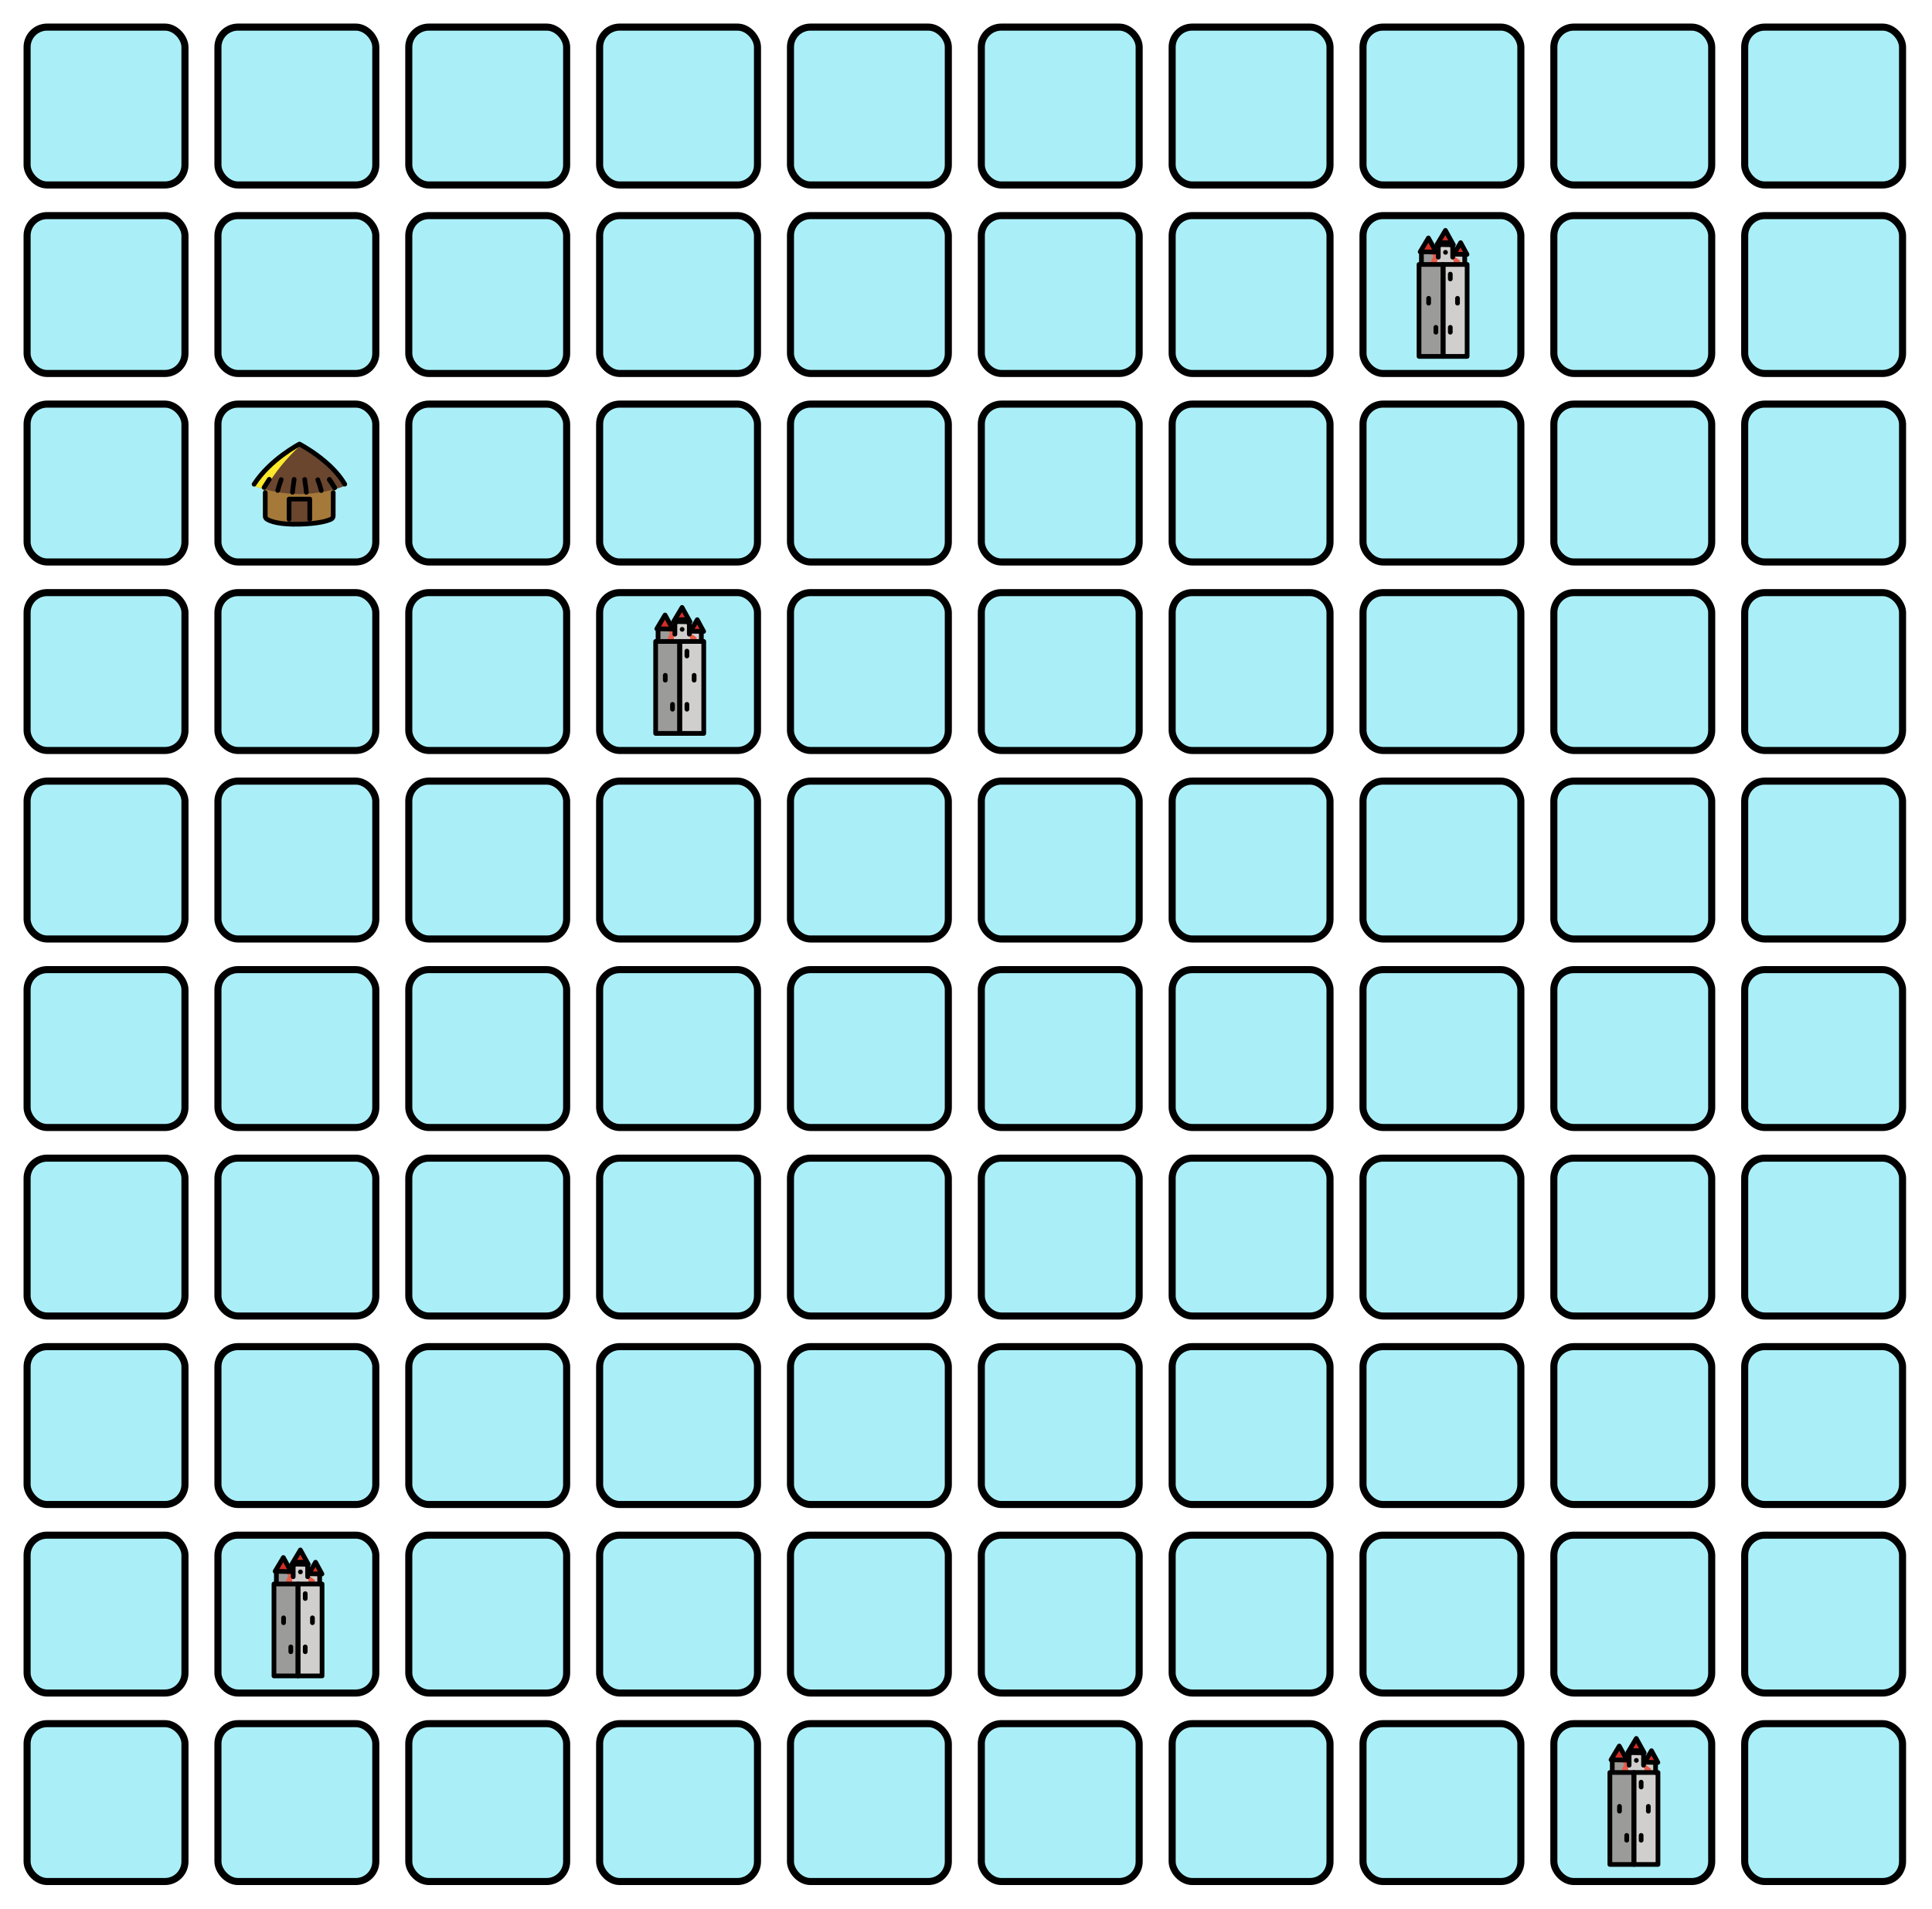 <svg width="820" height="810" viewBox="0 0 820 810" fill="none" xmlns="http://www.w3.org/2000/svg">
<g clip-path="url(#clip0_2_2)">
<rect x="11.5" y="11.5" width="67" height="67" rx="8.5" fill="#79E6F4" fill-opacity="0.63" stroke="black" stroke-width="3"/>
<rect x="92.5" y="11.5" width="67" height="67" rx="8.5" fill="#79E6F4" fill-opacity="0.63" stroke="black" stroke-width="3"/>
<rect x="173.5" y="11.5" width="67" height="67" rx="8.5" fill="#79E6F4" fill-opacity="0.63" stroke="black" stroke-width="3"/>
<rect x="254.5" y="11.5" width="67" height="67" rx="8.5" fill="#79E6F4" fill-opacity="0.63" stroke="black" stroke-width="3"/>
<rect x="335.5" y="11.5" width="67" height="67" rx="8.5" fill="#79E6F4" fill-opacity="0.63" stroke="black" stroke-width="3"/>
<rect x="416.5" y="11.5" width="67" height="67" rx="8.5" fill="#79E6F4" fill-opacity="0.63" stroke="black" stroke-width="3"/>
<rect x="497.5" y="11.5" width="67" height="67" rx="8.5" fill="#79E6F4" fill-opacity="0.63" stroke="black" stroke-width="3"/>
<rect x="578.5" y="11.5" width="67" height="67" rx="8.5" fill="#79E6F4" fill-opacity="0.63" stroke="black" stroke-width="3"/>
<rect x="659.5" y="11.5" width="67" height="67" rx="8.5" fill="#79E6F4" fill-opacity="0.63" stroke="black" stroke-width="3"/>
<rect x="740.5" y="11.5" width="67" height="67" rx="8.5" fill="#79E6F4" fill-opacity="0.63" stroke="black" stroke-width="3"/>
<rect x="497.5" y="91.5" width="67" height="67" rx="8.5" fill="#79E6F4" fill-opacity="0.63" stroke="black" stroke-width="3"/>
<rect x="578.5" y="91.5" width="67" height="67" rx="8.5" fill="#79E6F4" fill-opacity="0.63" stroke="black" stroke-width="3"/>
<rect x="659.5" y="91.5" width="67" height="67" rx="8.5" fill="#79E6F4" fill-opacity="0.63" stroke="black" stroke-width="3"/>
<rect x="740.5" y="91.5" width="67" height="67" rx="8.5" fill="#79E6F4" fill-opacity="0.63" stroke="black" stroke-width="3"/>
<rect x="11.5" y="91.5" width="67" height="67" rx="8.5" fill="#79E6F4" fill-opacity="0.63" stroke="black" stroke-width="3"/>
<rect x="92.5" y="91.5" width="67" height="67" rx="8.5" fill="#79E6F4" fill-opacity="0.63" stroke="black" stroke-width="3"/>
<rect x="173.5" y="91.5" width="67" height="67" rx="8.5" fill="#79E6F4" fill-opacity="0.63" stroke="black" stroke-width="3"/>
<rect x="254.5" y="91.5" width="67" height="67" rx="8.5" fill="#79E6F4" fill-opacity="0.63" stroke="black" stroke-width="3"/>
<rect x="335.5" y="91.5" width="67" height="67" rx="8.5" fill="#79E6F4" fill-opacity="0.63" stroke="black" stroke-width="3"/>
<rect x="416.5" y="91.5" width="67" height="67" rx="8.5" fill="#79E6F4" fill-opacity="0.63" stroke="black" stroke-width="3"/>
<rect x="11.5" y="171.5" width="67" height="67" rx="8.5" fill="#79E6F4" fill-opacity="0.63" stroke="black" stroke-width="3"/>
<rect x="92.5" y="171.5" width="67" height="67" rx="8.5" fill="#79E6F4" fill-opacity="0.63" stroke="black" stroke-width="3"/>
<rect x="173.5" y="171.5" width="67" height="67" rx="8.5" fill="#79E6F4" fill-opacity="0.63" stroke="black" stroke-width="3"/>
<rect x="254.5" y="171.5" width="67" height="67" rx="8.5" fill="#79E6F4" fill-opacity="0.63" stroke="black" stroke-width="3"/>
<rect x="335.5" y="171.5" width="67" height="67" rx="8.5" fill="#79E6F4" fill-opacity="0.63" stroke="black" stroke-width="3"/>
<rect x="416.5" y="171.5" width="67" height="67" rx="8.5" fill="#79E6F4" fill-opacity="0.63" stroke="black" stroke-width="3"/>
<rect x="497.5" y="171.5" width="67" height="67" rx="8.5" fill="#79E6F4" fill-opacity="0.63" stroke="black" stroke-width="3"/>
<rect x="578.5" y="171.5" width="67" height="67" rx="8.5" fill="#79E6F4" fill-opacity="0.63" stroke="black" stroke-width="3"/>
<rect x="659.5" y="171.5" width="67" height="67" rx="8.5" fill="#79E6F4" fill-opacity="0.63" stroke="black" stroke-width="3"/>
<rect x="740.5" y="171.5" width="67" height="67" rx="8.5" fill="#79E6F4" fill-opacity="0.63" stroke="black" stroke-width="3"/>
<rect x="497.5" y="251.5" width="67" height="67" rx="8.5" fill="#79E6F4" fill-opacity="0.63" stroke="black" stroke-width="3"/>
<rect x="578.5" y="251.5" width="67" height="67" rx="8.5" fill="#79E6F4" fill-opacity="0.63" stroke="black" stroke-width="3"/>
<rect x="659.5" y="251.5" width="67" height="67" rx="8.5" fill="#79E6F4" fill-opacity="0.63" stroke="black" stroke-width="3"/>
<rect x="740.5" y="251.5" width="67" height="67" rx="8.5" fill="#79E6F4" fill-opacity="0.63" stroke="black" stroke-width="3"/>
<rect x="11.5" y="251.5" width="67" height="67" rx="8.5" fill="#79E6F4" fill-opacity="0.63" stroke="black" stroke-width="3"/>
<rect x="92.5" y="251.5" width="67" height="67" rx="8.5" fill="#79E6F4" fill-opacity="0.63" stroke="black" stroke-width="3"/>
<rect x="173.5" y="251.5" width="67" height="67" rx="8.5" fill="#79E6F4" fill-opacity="0.63" stroke="black" stroke-width="3"/>
<rect x="254.5" y="251.5" width="67" height="67" rx="8.5" fill="#79E6F4" fill-opacity="0.63" stroke="black" stroke-width="3"/>
<rect x="335.5" y="251.5" width="67" height="67" rx="8.5" fill="#79E6F4" fill-opacity="0.63" stroke="black" stroke-width="3"/>
<rect x="416.5" y="251.5" width="67" height="67" rx="8.5" fill="#79E6F4" fill-opacity="0.63" stroke="black" stroke-width="3"/>
<rect x="11.5" y="331.5" width="67" height="67" rx="8.5" fill="#79E6F4" fill-opacity="0.63" stroke="black" stroke-width="3"/>
<rect x="92.5" y="331.5" width="67" height="67" rx="8.5" fill="#79E6F4" fill-opacity="0.63" stroke="black" stroke-width="3"/>
<rect x="173.5" y="331.5" width="67" height="67" rx="8.5" fill="#79E6F4" fill-opacity="0.63" stroke="black" stroke-width="3"/>
<rect x="254.5" y="331.5" width="67" height="67" rx="8.5" fill="#79E6F4" fill-opacity="0.63" stroke="black" stroke-width="3"/>
<rect x="335.5" y="331.5" width="67" height="67" rx="8.5" fill="#79E6F4" fill-opacity="0.63" stroke="black" stroke-width="3"/>
<rect x="416.5" y="331.5" width="67" height="67" rx="8.5" fill="#79E6F4" fill-opacity="0.63" stroke="black" stroke-width="3"/>
<rect x="497.5" y="331.5" width="67" height="67" rx="8.5" fill="#79E6F4" fill-opacity="0.63" stroke="black" stroke-width="3"/>
<rect x="578.5" y="331.5" width="67" height="67" rx="8.5" fill="#79E6F4" fill-opacity="0.63" stroke="black" stroke-width="3"/>
<rect x="659.5" y="331.5" width="67" height="67" rx="8.5" fill="#79E6F4" fill-opacity="0.63" stroke="black" stroke-width="3"/>
<rect x="740.5" y="331.5" width="67" height="67" rx="8.5" fill="#79E6F4" fill-opacity="0.63" stroke="black" stroke-width="3"/>
<rect x="497.5" y="411.5" width="67" height="67" rx="8.5" fill="#79E6F4" fill-opacity="0.63" stroke="black" stroke-width="3"/>
<rect x="578.5" y="411.5" width="67" height="67" rx="8.5" fill="#79E6F4" fill-opacity="0.63" stroke="black" stroke-width="3"/>
<rect x="659.5" y="411.5" width="67" height="67" rx="8.5" fill="#79E6F4" fill-opacity="0.63" stroke="black" stroke-width="3"/>
<rect x="740.5" y="411.5" width="67" height="67" rx="8.5" fill="#79E6F4" fill-opacity="0.63" stroke="black" stroke-width="3"/>
<rect x="11.5" y="411.5" width="67" height="67" rx="8.5" fill="#79E6F4" fill-opacity="0.63" stroke="black" stroke-width="3"/>
<rect x="92.5" y="411.5" width="67" height="67" rx="8.5" fill="#79E6F4" fill-opacity="0.63" stroke="black" stroke-width="3"/>
<rect x="173.5" y="411.5" width="67" height="67" rx="8.5" fill="#79E6F4" fill-opacity="0.63" stroke="black" stroke-width="3"/>
<rect x="254.5" y="411.5" width="67" height="67" rx="8.5" fill="#79E6F4" fill-opacity="0.63" stroke="black" stroke-width="3"/>
<rect x="335.5" y="411.5" width="67" height="67" rx="8.5" fill="#79E6F4" fill-opacity="0.63" stroke="black" stroke-width="3"/>
<rect x="416.5" y="411.5" width="67" height="67" rx="8.5" fill="#79E6F4" fill-opacity="0.63" stroke="black" stroke-width="3"/>
<rect x="11.5" y="491.5" width="67" height="67" rx="8.5" fill="#79E6F4" fill-opacity="0.63" stroke="black" stroke-width="3"/>
<rect x="92.5" y="491.5" width="67" height="67" rx="8.5" fill="#79E6F4" fill-opacity="0.63" stroke="black" stroke-width="3"/>
<rect x="173.5" y="491.5" width="67" height="67" rx="8.5" fill="#79E6F4" fill-opacity="0.63" stroke="black" stroke-width="3"/>
<rect x="254.5" y="491.5" width="67" height="67" rx="8.5" fill="#79E6F4" fill-opacity="0.63" stroke="black" stroke-width="3"/>
<rect x="335.5" y="491.5" width="67" height="67" rx="8.5" fill="#79E6F4" fill-opacity="0.63" stroke="black" stroke-width="3"/>
<rect x="416.5" y="491.5" width="67" height="67" rx="8.5" fill="#79E6F4" fill-opacity="0.63" stroke="black" stroke-width="3"/>
<rect x="497.5" y="491.5" width="67" height="67" rx="8.5" fill="#79E6F4" fill-opacity="0.63" stroke="black" stroke-width="3"/>
<rect x="578.5" y="491.5" width="67" height="67" rx="8.5" fill="#79E6F4" fill-opacity="0.63" stroke="black" stroke-width="3"/>
<rect x="659.5" y="491.5" width="67" height="67" rx="8.5" fill="#79E6F4" fill-opacity="0.63" stroke="black" stroke-width="3"/>
<rect x="740.5" y="491.5" width="67" height="67" rx="8.5" fill="#79E6F4" fill-opacity="0.63" stroke="black" stroke-width="3"/>
<rect x="497.5" y="571.5" width="67" height="67" rx="8.5" fill="#79E6F4" fill-opacity="0.63" stroke="black" stroke-width="3"/>
<rect x="578.5" y="571.5" width="67" height="67" rx="8.5" fill="#79E6F4" fill-opacity="0.63" stroke="black" stroke-width="3"/>
<rect x="659.5" y="571.5" width="67" height="67" rx="8.5" fill="#79E6F4" fill-opacity="0.63" stroke="black" stroke-width="3"/>
<rect x="740.5" y="571.5" width="67" height="67" rx="8.5" fill="#79E6F4" fill-opacity="0.63" stroke="black" stroke-width="3"/>
<rect x="11.5" y="571.5" width="67" height="67" rx="8.5" fill="#79E6F4" fill-opacity="0.63" stroke="black" stroke-width="3"/>
<rect x="92.5" y="571.5" width="67" height="67" rx="8.5" fill="#79E6F4" fill-opacity="0.63" stroke="black" stroke-width="3"/>
<rect x="173.5" y="571.5" width="67" height="67" rx="8.5" fill="#79E6F4" fill-opacity="0.63" stroke="black" stroke-width="3"/>
<rect x="254.5" y="571.5" width="67" height="67" rx="8.5" fill="#79E6F4" fill-opacity="0.63" stroke="black" stroke-width="3"/>
<rect x="335.5" y="571.5" width="67" height="67" rx="8.5" fill="#79E6F4" fill-opacity="0.63" stroke="black" stroke-width="3"/>
<rect x="416.5" y="571.5" width="67" height="67" rx="8.5" fill="#79E6F4" fill-opacity="0.63" stroke="black" stroke-width="3"/>
<rect x="11.5" y="651.5" width="67" height="67" rx="8.5" fill="#79E6F4" fill-opacity="0.63" stroke="black" stroke-width="3"/>
<rect x="92.5" y="651.5" width="67" height="67" rx="8.5" fill="#79E6F4" fill-opacity="0.63" stroke="black" stroke-width="3"/>
<rect x="173.5" y="651.5" width="67" height="67" rx="8.5" fill="#79E6F4" fill-opacity="0.63" stroke="black" stroke-width="3"/>
<rect x="254.5" y="651.5" width="67" height="67" rx="8.5" fill="#79E6F4" fill-opacity="0.63" stroke="black" stroke-width="3"/>
<rect x="335.5" y="651.5" width="67" height="67" rx="8.5" fill="#79E6F4" fill-opacity="0.63" stroke="black" stroke-width="3"/>
<rect x="416.5" y="651.5" width="67" height="67" rx="8.5" fill="#79E6F4" fill-opacity="0.63" stroke="black" stroke-width="3"/>
<rect x="497.5" y="651.5" width="67" height="67" rx="8.5" fill="#79E6F4" fill-opacity="0.63" stroke="black" stroke-width="3"/>
<rect x="578.5" y="651.5" width="67" height="67" rx="8.5" fill="#79E6F4" fill-opacity="0.63" stroke="black" stroke-width="3"/>
<rect x="659.5" y="651.5" width="67" height="67" rx="8.5" fill="#79E6F4" fill-opacity="0.63" stroke="black" stroke-width="3"/>
<rect x="740.5" y="651.5" width="67" height="67" rx="8.5" fill="#79E6F4" fill-opacity="0.63" stroke="black" stroke-width="3"/>
<rect x="497.5" y="731.5" width="67" height="67" rx="8.5" fill="#79E6F4" fill-opacity="0.63" stroke="black" stroke-width="3"/>
<rect x="578.5" y="731.5" width="67" height="67" rx="8.5" fill="#79E6F4" fill-opacity="0.63" stroke="black" stroke-width="3"/>
<rect x="659.5" y="731.5" width="67" height="67" rx="8.5" fill="#79E6F4" fill-opacity="0.63" stroke="black" stroke-width="3"/>
<rect x="740.5" y="731.5" width="67" height="67" rx="8.5" fill="#79E6F4" fill-opacity="0.63" stroke="black" stroke-width="3"/>
<rect x="11.5" y="731.5" width="67" height="67" rx="8.5" fill="#79E6F4" fill-opacity="0.63" stroke="black" stroke-width="3"/>
<rect x="92.5" y="731.5" width="67" height="67" rx="8.5" fill="#79E6F4" fill-opacity="0.63" stroke="black" stroke-width="3"/>
<rect x="173.5" y="731.5" width="67" height="67" rx="8.5" fill="#79E6F4" fill-opacity="0.63" stroke="black" stroke-width="3"/>
<rect x="254.5" y="731.5" width="67" height="67" rx="8.5" fill="#79E6F4" fill-opacity="0.63" stroke="black" stroke-width="3"/>
<rect x="335.5" y="731.5" width="67" height="67" rx="8.5" fill="#79E6F4" fill-opacity="0.63" stroke="black" stroke-width="3"/>
<rect x="416.5" y="731.5" width="67" height="67" rx="8.5" fill="#79E6F4" fill-opacity="0.63" stroke="black" stroke-width="3"/>
<path d="M142.147 218.722C142.189 219.174 142.086 219.627 141.852 220.023C141.618 220.419 141.264 220.74 140.834 220.944C138.953 221.84 135.03 222.948 127.026 223.146C126.459 223.16 125.913 223.166 125.387 223.166C117.834 223.166 114.37 221.796 112.944 220.941C112.573 220.719 112.275 220.405 112.082 220.034C111.889 219.662 111.81 219.247 111.852 218.836V207.341H142.157L142.147 218.722Z" fill="#A57939"/>
<path d="M128.052 209.717C121.046 209.704 114.101 208.493 107.553 206.146C107.455 206.106 107.368 206.047 107.296 205.973C107.224 205.898 107.17 205.81 107.138 205.715C107.105 205.619 107.095 205.518 107.107 205.418C107.12 205.319 107.155 205.223 107.21 205.137C114.015 194.542 126.225 188.112 126.742 187.843C126.851 187.786 126.975 187.756 127.1 187.756C127.226 187.755 127.349 187.785 127.46 187.842C128.014 188.128 141.11 194.97 146.979 205.136C147.027 205.221 147.057 205.314 147.066 205.41C147.075 205.506 147.063 205.603 147.031 205.694C147 205.786 146.948 205.871 146.879 205.943C146.811 206.015 146.726 206.072 146.632 206.111C140.316 208.611 134.01 209.387 128.052 209.717Z" fill="#6A462F"/>
<path d="M125.471 223.172C123.785 223.172 122.733 223.108 122.651 223.103C122.468 223.092 122.297 223.015 122.171 222.889C122.046 222.763 121.977 222.597 121.977 222.424V211.808C121.977 211.719 121.995 211.63 122.032 211.548C122.068 211.465 122.121 211.39 122.188 211.327C122.255 211.264 122.335 211.214 122.422 211.179C122.51 211.145 122.604 211.128 122.699 211.128H131.473C131.664 211.128 131.848 211.199 131.983 211.327C132.119 211.455 132.195 211.628 132.195 211.808V222.232C132.195 222.402 132.128 222.566 132.006 222.691C131.885 222.816 131.718 222.895 131.539 222.91C129.149 223.117 127.037 223.172 125.471 223.172Z" fill="#6A462F"/>
<path d="M127.718 188.789C127.782 188.676 127.815 188.55 127.816 188.423C127.812 188.382 127.804 188.342 127.791 188.302C127.781 188.256 127.766 188.21 127.746 188.167C127.74 188.155 127.74 188.141 127.733 188.129C127.714 188.103 127.692 188.079 127.668 188.057C127.652 188.029 127.633 188.002 127.612 187.977C127.601 187.967 127.587 187.964 127.576 187.954C127.538 187.925 127.497 187.899 127.453 187.877C127.334 187.817 127.2 187.785 127.064 187.784C127.02 187.788 126.977 187.796 126.936 187.808C126.887 187.817 126.84 187.831 126.794 187.849C126.781 187.855 126.765 187.855 126.752 187.862C126.236 188.13 114.032 194.558 107.23 205.148C107.176 205.231 107.142 205.324 107.13 205.42C107.118 205.516 107.128 205.614 107.159 205.707C107.191 205.799 107.243 205.884 107.312 205.956C107.381 206.028 107.465 206.086 107.56 206.124C108.975 206.705 110.437 207.177 111.932 207.536C111.979 207.545 112.027 207.549 112.075 207.549L112.081 207.55H112.082L112.086 207.549C112.159 207.548 112.23 207.536 112.298 207.515C112.32 207.508 112.341 207.5 112.362 207.49C112.409 207.472 112.454 207.448 112.496 207.42C112.516 207.408 112.535 207.394 112.554 207.379C112.594 207.345 112.63 207.307 112.662 207.265C112.674 207.249 112.689 207.236 112.699 207.219L112.707 207.209C116.69 200.459 121.713 194.302 127.612 188.939C127.623 188.929 127.626 188.916 127.636 188.905C127.667 188.869 127.695 188.83 127.718 188.789V188.789Z" fill="#FCEA2B"/>
<path d="M139.813 203.518C140.552 204.618 141.291 205.773 142.02 206.979" stroke="black" stroke-width="2" stroke-linecap="round" stroke-linejoin="round"/>
<path d="M141.434 209.06L141.425 218.756C141.462 219.076 141.394 219.399 141.231 219.682C141.067 219.965 140.815 220.193 140.509 220.337C138.929 221.089 135.183 222.264 127.007 222.465C118.516 222.674 114.803 221.25 113.332 220.367C113.07 220.21 112.86 219.986 112.726 219.721C112.592 219.457 112.54 219.162 112.575 218.871V209.06" stroke="black" stroke-width="2" stroke-linecap="round" stroke-linejoin="round"/>
<path d="M122.698 220.347V211.808H131.473V220.347" stroke="black" stroke-width="2" stroke-linecap="round" stroke-linejoin="round"/>
<path d="M146.324 205.472C140.493 195.37 127.102 188.458 127.102 188.458C127.102 188.458 114.628 194.944 107.847 205.5" stroke="black" stroke-width="2" stroke-linecap="round" stroke-linejoin="round"/>
<path d="M119.347 203.548C118.766 205.05 118.278 206.583 117.887 208.138" stroke="black" stroke-width="2" stroke-linecap="round" stroke-linejoin="round"/>
<path d="M124.144 208.911C124.144 208.911 124.348 206.609 124.844 203.449" stroke="black" stroke-width="2" stroke-linecap="round" stroke-linejoin="round"/>
<path d="M134.885 203.592C135.467 205.094 135.954 206.627 136.346 208.182" stroke="black" stroke-width="2" stroke-linecap="round" stroke-linejoin="round"/>
<path d="M130.028 208.936C130.028 208.936 129.823 206.634 129.327 203.474" stroke="black" stroke-width="2" stroke-linecap="round" stroke-linejoin="round"/>
<path d="M114.289 203.408C113.55 204.509 112.814 205.663 112.082 206.87" stroke="black" stroke-width="2" stroke-linecap="round" stroke-linejoin="round"/>
<path d="M139.813 203.518C140.552 204.618 141.291 205.773 142.02 206.979" stroke="black" stroke-width="2" stroke-linecap="round" stroke-linejoin="round"/>
<path d="M289.085 260.929L293.379 266.576L297.674 272.225H289.085H280.496L284.791 266.576L289.085 260.929Z" fill="#EA5A47"/>
<path d="M298.645 267.971L295.854 267.923L293.062 267.875L294.499 265.432L295.936 262.988L297.291 265.479L298.645 267.971Z" fill="#D22F27"/>
<path d="M292.474 268.243L295.651 270.557L295.729 272.198L297.769 272.1L297.573 267.996" fill="#D0CFCE"/>
<path d="M291.079 262.982H287.838L287.028 264.694V273.252H287.838H291.079H291.889V264.694L291.079 262.982Z" fill="#D0CFCE" stroke="#D0CFCE" stroke-width="2" stroke-miterlimit="10"/>
<path d="M292.859 263.886L289.388 263.827L285.917 263.768L287.703 260.773L289.489 257.778L291.174 260.832L292.859 263.886Z" fill="#D22F27"/>
<path d="M288.486 272.225H278.278V311.25H288.486V272.225Z" fill="#9B9B9A"/>
<path d="M298.694 272.225H288.486V311.25H298.694V272.225Z" fill="#D0CFCE"/>
<path d="M283.382 267.5H280.319L279.299 268.667V273.333H280.319H283.382V271L284.403 268.667L283.382 267.5Z" fill="#9B9B9A"/>
<path d="M285.554 266.964L282.162 266.906L278.771 266.849L280.516 263.922L282.262 260.997L283.908 263.981L285.554 266.964Z" fill="#D22F27"/>
<path d="M298.645 267.971L295.854 267.923L293.062 267.875L294.499 265.432L295.936 262.988L297.291 265.479L298.645 267.971Z" stroke="black" stroke-width="2" stroke-linecap="round" stroke-linejoin="round"/>
<path d="M292.569 269.144V264.78L291.549 262.982H287.465L286.444 264.78V269.144" stroke="black" stroke-width="2" stroke-linecap="round" stroke-linejoin="round"/>
<path d="M292.859 263.886L289.388 263.827L285.917 263.768L287.703 260.773L289.489 257.778L291.174 260.832L292.859 263.886Z" stroke="black" stroke-width="2" stroke-linecap="round" stroke-linejoin="round"/>
<path d="M288.486 272.225H278.278V311.25H288.486V272.225Z" stroke="black" stroke-width="2" stroke-linecap="round" stroke-linejoin="round"/>
<path d="M298.694 272.225H288.486V311.25H298.694V272.225Z" stroke="black" stroke-width="2" stroke-linecap="round" stroke-linejoin="round"/>
<path d="M291.549 276.333V278.387" stroke="black" stroke-width="2" stroke-linecap="round" stroke-linejoin="round"/>
<path d="M294.611 286.603V288.657" stroke="black" stroke-width="2" stroke-linecap="round" stroke-linejoin="round"/>
<path d="M291.549 298.926V300.98" stroke="black" stroke-width="2" stroke-linecap="round" stroke-linejoin="round"/>
<path d="M279.299 267.09V271.198" stroke="black" stroke-width="2" stroke-linecap="round" stroke-linejoin="round"/>
<path d="M285.554 266.964L282.162 266.906L278.771 266.849L280.516 263.922L282.262 260.997L283.908 263.981L285.554 266.964Z" stroke="black" stroke-width="2" stroke-linejoin="round"/>
<path d="M297.674 272.225V268.117" stroke="black" stroke-width="2" stroke-linecap="round" stroke-linejoin="round"/>
<path d="M282.361 286.603V288.657" stroke="black" stroke-width="2" stroke-linecap="round" stroke-linejoin="round"/>
<path d="M285.424 298.926V300.98" stroke="black" stroke-width="2" stroke-linecap="round" stroke-linejoin="round"/>
<path d="M289.507 267.09H289.518" stroke="black" stroke-width="2" stroke-linecap="round" stroke-linejoin="round"/>
<path d="M613.085 100.929L617.379 106.576L621.674 112.225H613.085H604.496L608.791 106.576L613.085 100.929Z" fill="#EA5A47"/>
<path d="M622.645 107.971L619.854 107.923L617.062 107.875L618.499 105.432L619.936 102.988L621.291 105.479L622.645 107.971Z" fill="#D22F27"/>
<path d="M616.474 108.243L619.651 110.557L619.729 112.198L621.769 112.1L621.572 107.996" fill="#D0CFCE"/>
<path d="M615.079 102.982H611.838L611.028 104.694V113.252H611.838H615.079H615.889V104.694L615.079 102.982Z" fill="#D0CFCE" stroke="#D0CFCE" stroke-width="2" stroke-miterlimit="10"/>
<path d="M616.859 103.886L613.388 103.827L609.917 103.768L611.703 100.773L613.489 97.778L615.174 100.832L616.859 103.886Z" fill="#D22F27"/>
<path d="M612.486 112.225H602.278V151.25H612.486V112.225Z" fill="#9B9B9A"/>
<path d="M622.694 112.225H612.486V151.25H622.694V112.225Z" fill="#D0CFCE"/>
<path d="M607.382 107.5H604.319L603.299 108.667V113.333H604.319H607.382V111L608.403 108.667L607.382 107.5Z" fill="#9B9B9A"/>
<path d="M609.554 106.964L606.162 106.906L602.771 106.849L604.516 103.922L606.262 100.997L607.908 103.981L609.554 106.964Z" fill="#D22F27"/>
<path d="M622.645 107.971L619.854 107.923L617.062 107.875L618.499 105.432L619.936 102.988L621.291 105.479L622.645 107.971Z" stroke="black" stroke-width="2" stroke-linecap="round" stroke-linejoin="round"/>
<path d="M616.569 109.144V104.78L615.549 102.982H611.465L610.444 104.78V109.144" stroke="black" stroke-width="2" stroke-linecap="round" stroke-linejoin="round"/>
<path d="M616.859 103.886L613.388 103.827L609.917 103.768L611.703 100.773L613.489 97.778L615.174 100.832L616.859 103.886Z" stroke="black" stroke-width="2" stroke-linecap="round" stroke-linejoin="round"/>
<path d="M612.486 112.225H602.278V151.25H612.486V112.225Z" stroke="black" stroke-width="2" stroke-linecap="round" stroke-linejoin="round"/>
<path d="M622.694 112.225H612.486V151.25H622.694V112.225Z" stroke="black" stroke-width="2" stroke-linecap="round" stroke-linejoin="round"/>
<path d="M615.549 116.333V118.387" stroke="black" stroke-width="2" stroke-linecap="round" stroke-linejoin="round"/>
<path d="M618.611 126.603V128.657" stroke="black" stroke-width="2" stroke-linecap="round" stroke-linejoin="round"/>
<path d="M615.549 138.926V140.98" stroke="black" stroke-width="2" stroke-linecap="round" stroke-linejoin="round"/>
<path d="M603.299 107.09V111.198" stroke="black" stroke-width="2" stroke-linecap="round" stroke-linejoin="round"/>
<path d="M609.554 106.964L606.162 106.906L602.771 106.849L604.516 103.922L606.262 100.997L607.908 103.981L609.554 106.964Z" stroke="black" stroke-width="2" stroke-linejoin="round"/>
<path d="M621.674 112.225V108.117" stroke="black" stroke-width="2" stroke-linecap="round" stroke-linejoin="round"/>
<path d="M606.361 126.603V128.657" stroke="black" stroke-width="2" stroke-linecap="round" stroke-linejoin="round"/>
<path d="M609.424 138.926V140.98" stroke="black" stroke-width="2" stroke-linecap="round" stroke-linejoin="round"/>
<path d="M613.507 107.09H613.518" stroke="black" stroke-width="2" stroke-linecap="round" stroke-linejoin="round"/>
<path d="M127.085 660.929L131.379 666.576L135.674 672.225H127.085H118.496L122.791 666.576L127.085 660.929Z" fill="#EA5A47"/>
<path d="M136.645 667.971L133.854 667.923L131.062 667.875L132.499 665.432L133.936 662.988L135.291 665.479L136.645 667.971Z" fill="#D22F27"/>
<path d="M130.474 668.243L133.651 670.557L133.729 672.198L135.769 672.1L135.573 667.996" fill="#D0CFCE"/>
<path d="M129.079 662.982H125.838L125.028 664.694V673.252H125.838H129.079H129.889V664.694L129.079 662.982Z" fill="#D0CFCE" stroke="#D0CFCE" stroke-width="2" stroke-miterlimit="10"/>
<path d="M130.859 663.886L127.388 663.827L123.917 663.768L125.703 660.773L127.489 657.778L129.174 660.832L130.859 663.886Z" fill="#D22F27"/>
<path d="M126.486 672.225H116.278V711.25H126.486V672.225Z" fill="#9B9B9A"/>
<path d="M136.694 672.225H126.486V711.25H136.694V672.225Z" fill="#D0CFCE"/>
<path d="M121.382 667.5H118.319L117.299 668.667V673.333H118.319H121.382V671L122.403 668.667L121.382 667.5Z" fill="#9B9B9A"/>
<path d="M123.554 666.964L120.162 666.906L116.771 666.849L118.516 663.922L120.262 660.997L121.908 663.981L123.554 666.964Z" fill="#D22F27"/>
<path d="M136.645 667.971L133.854 667.923L131.062 667.875L132.499 665.432L133.936 662.988L135.291 665.479L136.645 667.971Z" stroke="black" stroke-width="2" stroke-linecap="round" stroke-linejoin="round"/>
<path d="M130.569 669.144V664.78L129.549 662.982H125.465L124.444 664.78V669.144" stroke="black" stroke-width="2" stroke-linecap="round" stroke-linejoin="round"/>
<path d="M130.859 663.886L127.388 663.827L123.917 663.768L125.703 660.773L127.489 657.778L129.174 660.832L130.859 663.886Z" stroke="black" stroke-width="2" stroke-linecap="round" stroke-linejoin="round"/>
<path d="M126.486 672.225H116.278V711.25H126.486V672.225Z" stroke="black" stroke-width="2" stroke-linecap="round" stroke-linejoin="round"/>
<path d="M136.694 672.225H126.486V711.25H136.694V672.225Z" stroke="black" stroke-width="2" stroke-linecap="round" stroke-linejoin="round"/>
<path d="M129.549 676.333V678.387" stroke="black" stroke-width="2" stroke-linecap="round" stroke-linejoin="round"/>
<path d="M132.611 686.603V688.657" stroke="black" stroke-width="2" stroke-linecap="round" stroke-linejoin="round"/>
<path d="M129.549 698.926V700.98" stroke="black" stroke-width="2" stroke-linecap="round" stroke-linejoin="round"/>
<path d="M117.299 667.09V671.198" stroke="black" stroke-width="2" stroke-linecap="round" stroke-linejoin="round"/>
<path d="M123.554 666.964L120.162 666.906L116.771 666.849L118.516 663.922L120.262 660.997L121.908 663.981L123.554 666.964Z" stroke="black" stroke-width="2" stroke-linejoin="round"/>
<path d="M135.674 672.225V668.117" stroke="black" stroke-width="2" stroke-linecap="round" stroke-linejoin="round"/>
<path d="M120.361 686.603V688.657" stroke="black" stroke-width="2" stroke-linecap="round" stroke-linejoin="round"/>
<path d="M123.424 698.926V700.98" stroke="black" stroke-width="2" stroke-linecap="round" stroke-linejoin="round"/>
<path d="M127.507 667.09H127.518" stroke="black" stroke-width="2" stroke-linecap="round" stroke-linejoin="round"/>
<path d="M694.085 740.929L698.379 746.576L702.674 752.225H694.085H685.496L689.791 746.576L694.085 740.929Z" fill="#EA5A47"/>
<path d="M703.645 747.971L700.854 747.923L698.062 747.875L699.499 745.432L700.936 742.988L702.291 745.479L703.645 747.971Z" fill="#D22F27"/>
<path d="M697.474 748.243L700.651 750.557L700.729 752.198L702.769 752.1L702.572 747.996" fill="#D0CFCE"/>
<path d="M696.079 742.982H692.838L692.028 744.694V753.252H692.838H696.079H696.889V744.694L696.079 742.982Z" fill="#D0CFCE" stroke="#D0CFCE" stroke-width="2" stroke-miterlimit="10"/>
<path d="M697.859 743.886L694.388 743.827L690.917 743.768L692.703 740.773L694.489 737.778L696.174 740.832L697.859 743.886Z" fill="#D22F27"/>
<path d="M693.486 752.225H683.278V791.25H693.486V752.225Z" fill="#9B9B9A"/>
<path d="M703.694 752.225H693.486V791.25H703.694V752.225Z" fill="#D0CFCE"/>
<path d="M688.382 747.5H685.319L684.299 748.667V753.333H685.319H688.382V751L689.403 748.667L688.382 747.5Z" fill="#9B9B9A"/>
<path d="M690.554 746.964L687.162 746.906L683.771 746.849L685.516 743.922L687.262 740.997L688.908 743.981L690.554 746.964Z" fill="#D22F27"/>
<path d="M703.645 747.971L700.854 747.923L698.062 747.875L699.499 745.432L700.936 742.988L702.291 745.479L703.645 747.971Z" stroke="black" stroke-width="2" stroke-linecap="round" stroke-linejoin="round"/>
<path d="M697.569 749.144V744.78L696.549 742.982H692.465L691.444 744.78V749.144" stroke="black" stroke-width="2" stroke-linecap="round" stroke-linejoin="round"/>
<path d="M697.859 743.886L694.388 743.827L690.917 743.768L692.703 740.773L694.489 737.778L696.174 740.832L697.859 743.886Z" stroke="black" stroke-width="2" stroke-linecap="round" stroke-linejoin="round"/>
<path d="M693.486 752.225H683.278V791.25H693.486V752.225Z" stroke="black" stroke-width="2" stroke-linecap="round" stroke-linejoin="round"/>
<path d="M703.694 752.225H693.486V791.25H703.694V752.225Z" stroke="black" stroke-width="2" stroke-linecap="round" stroke-linejoin="round"/>
<path d="M696.549 756.333V758.387" stroke="black" stroke-width="2" stroke-linecap="round" stroke-linejoin="round"/>
<path d="M699.611 766.603V768.657" stroke="black" stroke-width="2" stroke-linecap="round" stroke-linejoin="round"/>
<path d="M696.549 778.926V780.98" stroke="black" stroke-width="2" stroke-linecap="round" stroke-linejoin="round"/>
<path d="M684.299 747.09V751.198" stroke="black" stroke-width="2" stroke-linecap="round" stroke-linejoin="round"/>
<path d="M690.554 746.964L687.162 746.906L683.771 746.849L685.516 743.922L687.262 740.997L688.908 743.981L690.554 746.964Z" stroke="black" stroke-width="2" stroke-linejoin="round"/>
<path d="M702.674 752.225V748.117" stroke="black" stroke-width="2" stroke-linecap="round" stroke-linejoin="round"/>
<path d="M687.361 766.603V768.657" stroke="black" stroke-width="2" stroke-linecap="round" stroke-linejoin="round"/>
<path d="M690.424 778.926V780.98" stroke="black" stroke-width="2" stroke-linecap="round" stroke-linejoin="round"/>
<path d="M694.507 747.09H694.518" stroke="black" stroke-width="2" stroke-linecap="round" stroke-linejoin="round"/>
</g>
<defs>
<clipPath id="clip0_2_2">
<rect width="820" height="810" fill="white"/>
</clipPath>
</defs>
</svg>
